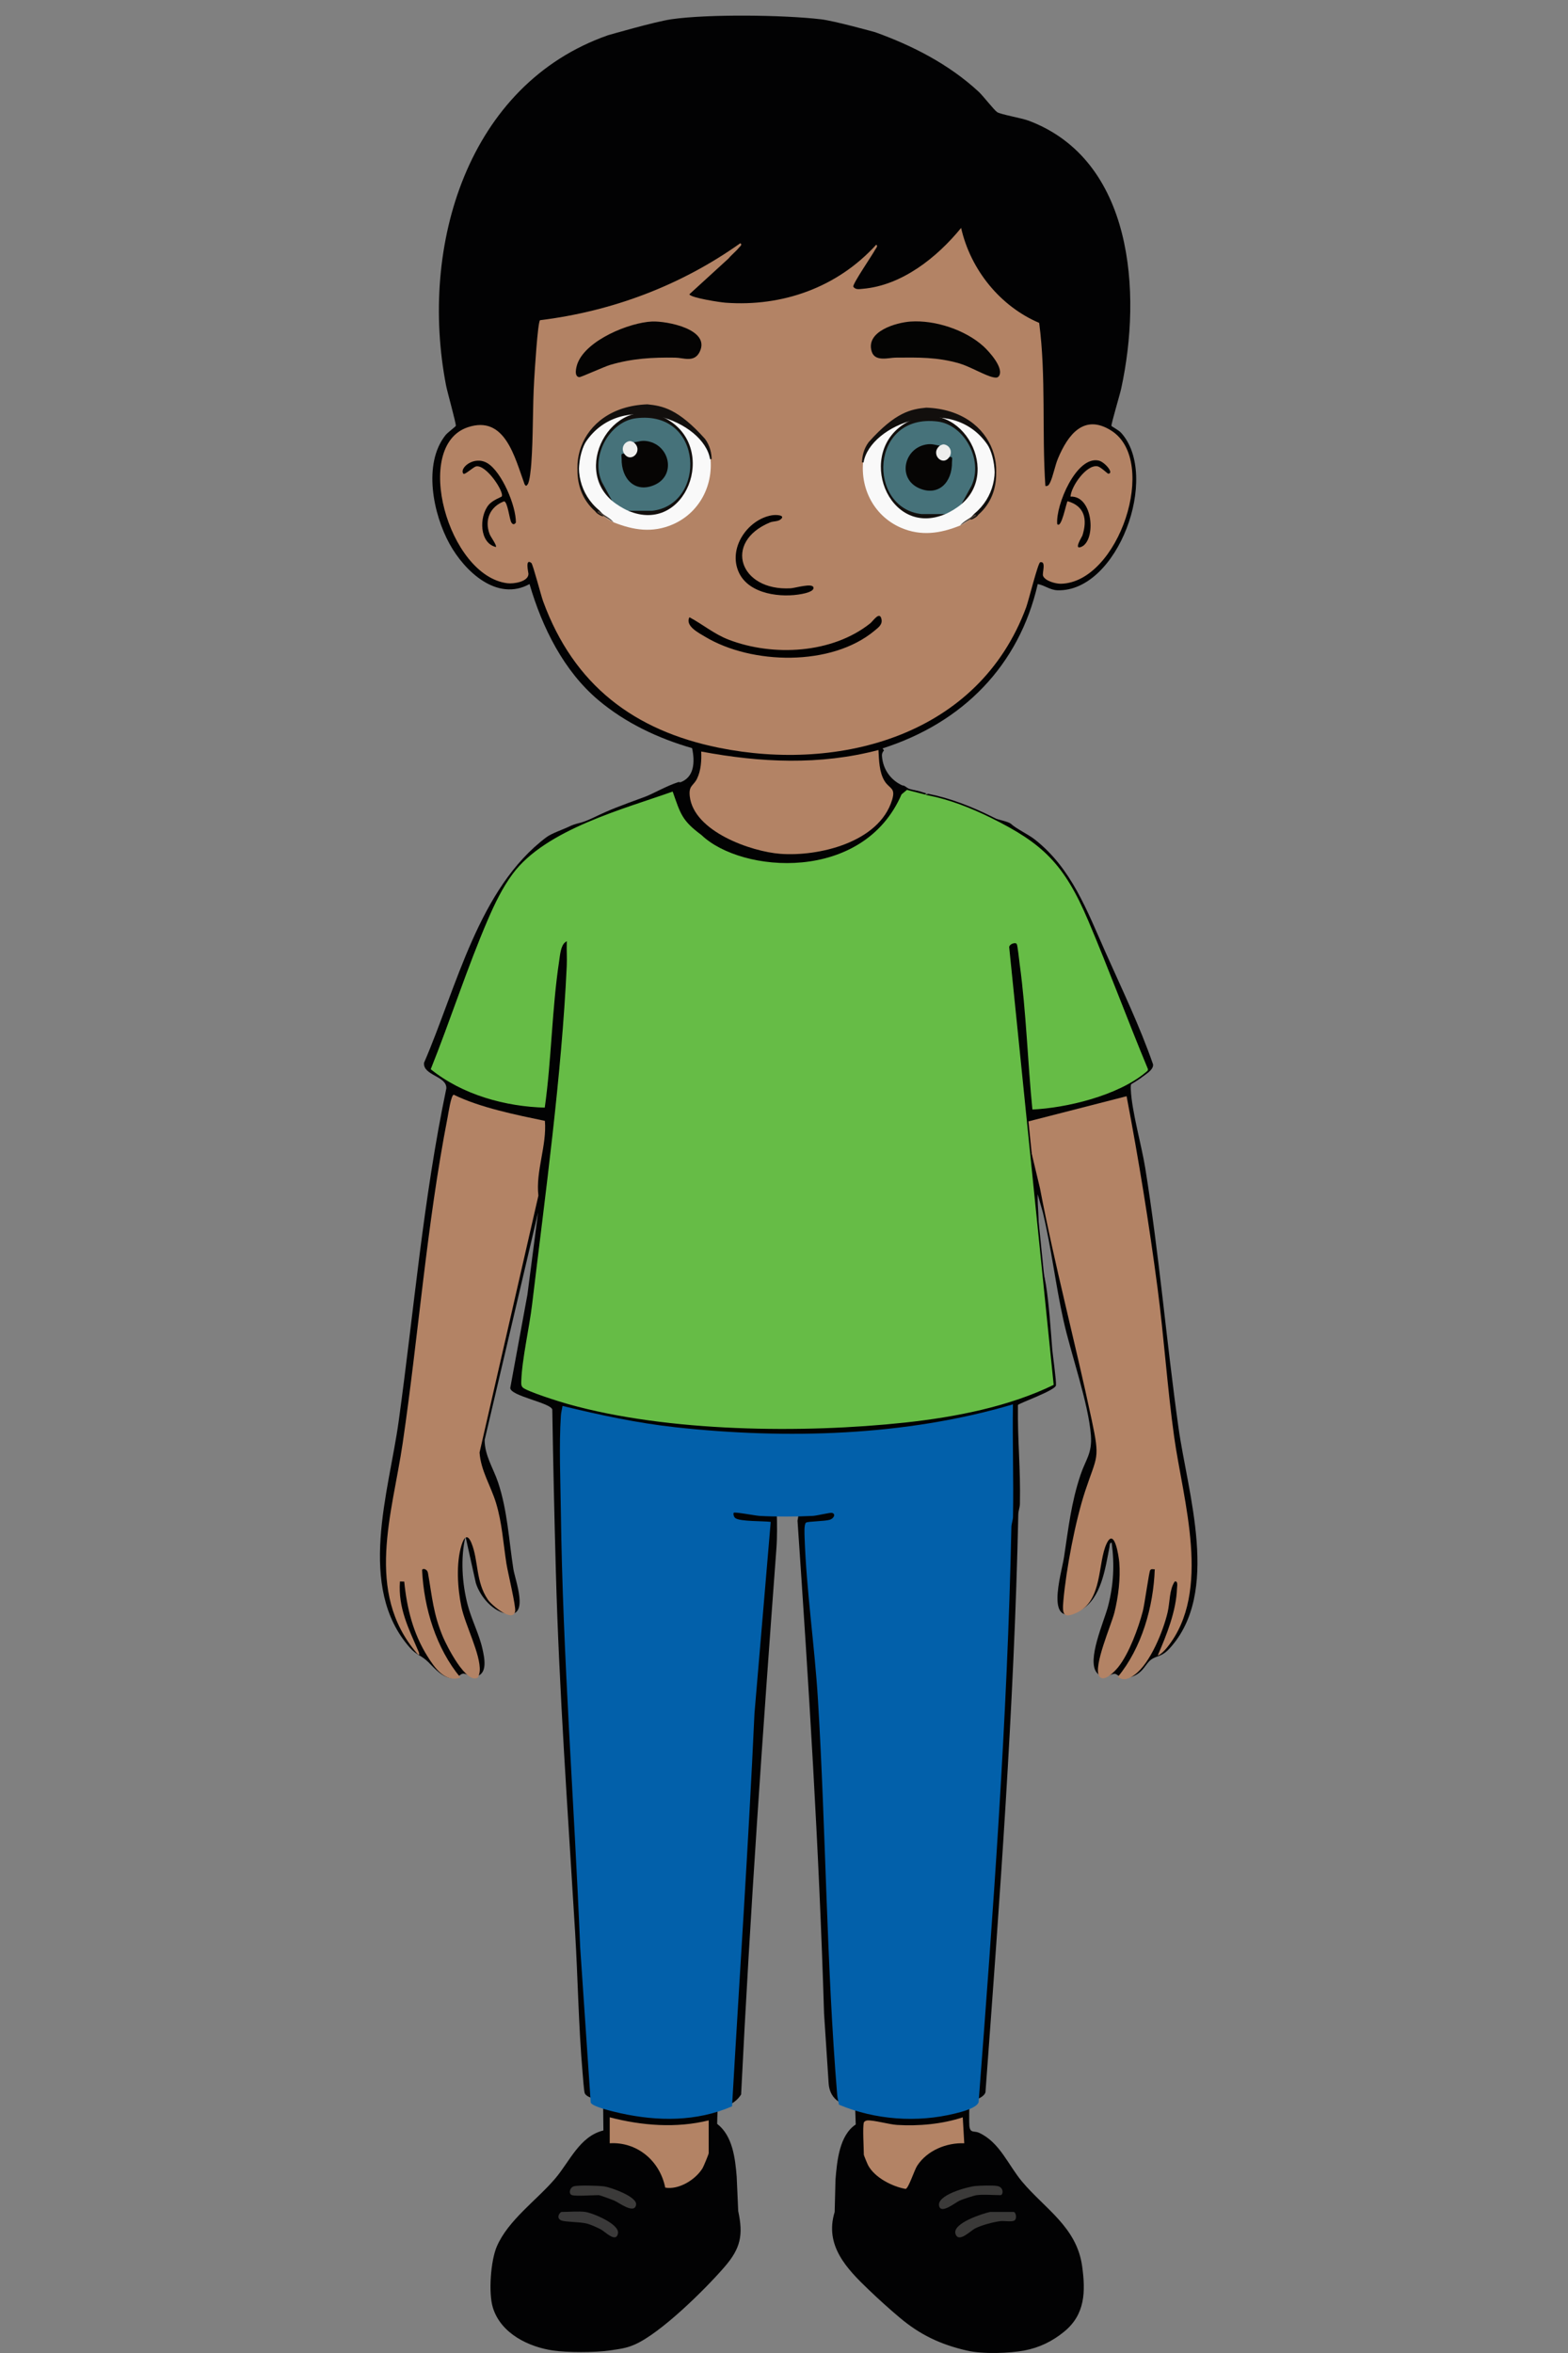 <?xml version="1.0" encoding="UTF-8"?>
<svg id="Layer_1" xmlns="http://www.w3.org/2000/svg" version="1.1" viewBox="0 0 1024 1536">
  <rect x="0" y="0" width="1024" height="1536" fill="#808080" stroke="none"/>
  <!-- Generator: Adobe Illustrator 29.7.1, SVG Export Plug-In . SVG Version: 2.1.1 Build 8)  -->
  <defs>
    <style>
      .st0 {
        stroke: #120f0d;
      }

      .st0, .st1 {
        fill: #120f0d;
      }

      .st0, .st2 {
        stroke-miterlimit: 10;
      }

      .st2 {
        fill: #66bc46;
        stroke: #000;
      }

      .st3 {
        fill: #0260aa;
      }

      .st4, .st5, .st6, .st7, .st8, .st9, .st10 {
        display: none;
      }

      .st4, .st11 {
        fill: #46727a;
      }

      .st5, .st12 {
        fill: #020101;
      }

      .st13 {
        fill: #060504;
      }

      .st14 {
        fill: #eeeeec;
      }

      .st15 {
        fill: #f9f9f9;
      }

      .st16 {
        fill: #b38365;
      }

      .st6 {
        fill: #010000;
      }

      .st17 {
        fill: #040303;
      }

      .st18 {
        fill: #493e36;
      }

      .st19 {
        fill: #3a3939;
      }

      .st20 {
        fill: #3b3a39;
      }

      .st7 {
        fill: #fefefe;
      }

      .st21 {
        fill: #3a3938;
      }

      .st9 {
        fill: #faf9f9;
      }

      .st10 {
        fill: #f8f7f7;
      }

      .st22 {
        fill: #020203;
      }

      .st23 {
        fill: #040403;
      }
    </style>
  </defs>
  <path class="st5" d="M592.97,253.09c67.04-6.49,63.47,103.97-4.78,90.93-49.95-9.55-47.09-85.9,4.78-90.93Z"/>
  <path class="st5" d="M420.25,253.04c65.83-2.56,64.63,100.09-4.82,90.98-50.06-6.57-45.83-89.01,4.82-90.98h0Z"/>
  <path class="st7" d="M594.9,257c50.31-2.31,59.31,77.89,7.28,83.33-57.92,6.06-61.26-80.85-7.28-83.33Z"/>
  <path class="st7" d="M394.16,328.19c-15.43-16.6-14.05-45.75,3.02-60.61,31.8-27.7,78.29,6.07,65.03,46.73-9.2,28.19-48.75,34.64-68.05,13.88h0Z"/>
  <path class="st4" d="M589.12,275.65c35.66-6.3,39.45,46.43,9.99,51.66-32.4,5.76-39.63-46.42-9.99-51.66Z"/>
  <path class="st8" d="M601.71,291.16c-3.73,3.61-3.92,5.94-.58,6.97,1.44-1.16,2.9-1.85,4.38-2.05,3.11,11.72-5.6,21.85-16.48,15.6-12.52-7.18-4.05-29.33,12.69-20.52h-.01Z"/>
  <path class="st10" d="M601.71,291.16c.77.41,2.06.6,2.6,1.22.87,1.02.87,2.47,1.2,3.7-4.81,10.76-14.72-3.35-3.8-4.92Z"/>
  <path class="st6" d="M433.7,291.16l-.64,2.07c-7.7,1.02.28,9.36,1.47,1.48l2.02-.59c1.56,2.32,1.24,7.14.72,10.09-1.91,10.84-16.74,12.49-21.8,2.4-6.11-12.2,7.99-22.53,18.22-15.44h.01Z"/>
  <path class="st9" d="M433.7,291.16c.17.12,2.73,2.78,2.85,2.95-1.88,14.43-16.87-1.46-2.85-2.95Z"/>
  <g>
    <path class="st22" d="M732.2,282.58c-1.72-1.93-6.3-4.18-6.36-4.58-.2-1.32,5.55-20.55,6.36-24.3,13.67-62.87,7.75-149.16-60.32-174.88-4.82-1.81-18.23-4.06-20.63-5.59-2.02-1.29-9.14-10.58-12.14-13.36-19.32-17.87-43.17-30.1-67.54-38.84,0,0-26.58-7.42-35.69-8.48h-.01v.02c-24.19-2.84-73.32-3.47-97.43,0-10.58,1.52-41.47,10.47-41.47,10.47-91.43,32.07-123.4,137.17-105.64,228.71.81,4.17,6.59,24.64,6.35,26.24-.07.46-5.35,4.31-6.8,6.15-14.82,18.79-7.94,51.57,2.7,70.9,9.95,18.07,31.12,37.88,52.24,26.23,8.26,28.43,22.38,56.73,44.89,75.71,17.76,14.98,39.21,25.06,61.26,31.39,1.93,8.89,1.59,19.33-8.17,22.49-.33.1-.62.19-.89.28.59,13.42,21.54,46.52,29.8,57.02,0,0,160.36,35.13,118.38-54.73-8.42-2.96-14.55-10.48-15.13-20.15-.08-1.33.47-2.5,1.34-3.38-.32-.46-.61-.9-.93-1.36,52.52-16.79,89.22-54.2,101.34-107.28,4.58.82,8.03,3.94,13.01,4.07,39.27,1.04,66.93-74.48,41.49-102.74h0Z"/>
    <path class="st16" d="M678.65,210.78c4.59,35.24,1.68,71.05,4.04,106.43,1.79.36,2.4-.86,3.1-2.27,1.87-3.79,3.16-10.91,5.13-15.63,6.56-15.71,17.1-29.48,34.88-18.17,31.22,19.89,4.65,99.22-32.99,99.92-3.33.06-10.2-1.76-11.62-5.1-.75-1.77,2.27-9.87-1.88-8.93-1.46.33-7.63,25.3-9.16,29.42-31.09,83.83-121.68,107.66-200.69,91.67-55.16-11.17-94.71-40.73-114.79-95.66-1.36-3.72-6.66-24.17-7.66-24.96-4.28-3.37-1.9,6.36-1.9,7.06.04,5.18-9.64,6.7-13.79,6.17-38.66-4.83-62.21-89.71-25.77-101.84,24.22-8.06,30.52,19.4,37.07,37.34.99,1.22,1,1.14,1.94-.01,1.38-1.67,2.18-10.57,2.4-13.46,1.33-18.17.81-36.66,1.9-54.84.28-4.77,2.28-37.77,3.83-38.9,47.1-5.82,91.78-22.57,130.78-50.25,1.57.99-.32,2.2-.97,2.99-2.01,2.47-4.71,4.51-6.74,6.99l-25.58,23.37c1.09,2.35,20.19,5.23,23.64,5.48,36.97,2.73,72.97-9.86,98.38-37.85,1.44.78-.22,2.39-.69,3.27-1.97,3.69-14.76,22.3-14.26,24.07,1.39,2.24,3.99,1.61,6.14,1.44,25.49-2.16,48.44-20.34,64.27-39.75,6.26,27.55,25.69,51.22,50.95,61.98l.02.02h0Z"/>
    <path class="st23" d="M594.72,209.9c15.74-1.08,35.54,5.32,47.48,16.13,3.65,3.3,13.67,14.23,10.17,19.49-1.03,1.32-2.32,1.02-3.68.77-4.98-.93-15.52-7.14-22.16-9.06-14.58-4.19-26.79-3.89-41.77-3.77-4.35.04-13.28,2.89-15.45-3.88-4.27-13.35,16.1-19.05,25.42-19.69h-.01Z"/>
    <path class="st17" d="M425.91,209.88c9.32-.41,38.58,5.01,30.92,20.01-3.53,6.92-10.53,3.66-15.74,3.58-15.05-.24-28.21.49-42.74,4.76-3.57,1.05-18.94,8.05-20.01,7.96-3.65-.28-2.07-6.56-1.18-8.94,5.76-15.3,33.86-26.73,48.75-27.38h0Z"/>
    <path class="st12" d="M450.23,402.92c8.87,4.73,16.07,11,25.78,14.71,28.89,11.04,67.49,9.1,92.35-10.76,1.78-1.43,5.79-7.69,7.14-3.31,1.24,4.01-1.81,6-4.39,8.16-28.15,23.49-80.22,22.17-110.58,3.96-4.28-2.56-13.25-7.06-10.3-12.76Z"/>
    <path class="st12" d="M503.98,336.39c3.19-.56,9.5-.05,5.61,2.8-1.86,1.36-4.65.97-6.85,1.89-30.64,12.82-19.78,44.84,13.61,42.95,3.05-.17,14.23-3.65,14.9-.53.56,2.6-5.74,3.87-7.48,4.21-13.28,2.63-34.4.4-41.14-13.79-7.55-15.91,5.57-34.77,21.35-37.53h0Z"/>
    <path class="st12" d="M323.84,357.07c-10.76-2.53-11.05-19.69-4.8-27.38,2.67-3.29,8.29-5.15,8.6-5.58,1.88-2.74-9.9-20.81-16.62-19.68-1.87.31-7.54,5.81-8.39,4.8-2.96-3.47,6.93-12.2,15.77-6.82,9.26,5.63,18.67,27.8,18.5,38.73-1.05,1.36-1.91,1.45-2.91-.03-1.32-1.97-2.43-13.66-4.82-13.84-9.13,3.43-12.99,12.17-9.37,21.52.61,1.57,4.9,7.45,4.04,8.27h-.01Z"/>
    <path class="st12" d="M699.1,324.18c14.83-.72,16.88,28.53,7.12,32.78-5.39,2.34.38-6.51.64-7.32,3.39-10.53,1.55-19.28-9.66-22.46-.85.66-3.97,18.34-6.77,14.93-1.1-12.34,12.48-44.6,27.04-41.46,4,.86,10.43,8.53,6.23,8.56-.42,0-4.84-4.41-6.98-4.81-7.09-1.33-17.18,12.92-17.62,19.78h0Z"/>
    <path class="st11" d="M422.95,277.59c40.1-7.02,39.68,57.91,1.95,52.32-27.45-4.07-27.87-47.77-1.95-52.32h0Z"/>
    <g>
      <g>
        <path class="st15" d="M636.71,335.6c-2.34,2.96-5.58,5.44-9.69,7.46-12.9,5.19-25.5,7.16-38.79,1.38-18.27-7.98-27.92-27.65-23.83-47.94,16.27-31.25,62.61-34.23,79.57-10.08,9.36,16.9,8.11,37.5-7.29,49.19h.03,0Z"/>
        <path class="st0" d="M634.19,338.3c-1.24,1.23,3.54-.98,4.34-2.62,17.41-15.21,11.13-39.29,6.72-45.73-23.41-34.1-77.59-13.65-81.79,11.89,0-3.5.97-8.54,4.2-12.88,17.55-19.65,27.58-21.38,37.28-22.35,46.03,1.69,57.34,47.85,31.78,69.03l-2.51,2.66h-.01Z"/>
        <path class="st18" d="M627,343.07c2.24-2.94,7.25-5.05,9.69-7.46l.88.94h0"/>
        <path class="st11" d="M627.89,329.09c-2.87,2.42-7.16,5.07-10.58,6.52-13.29,2.98-26.03,2.02-34.94-10.23-10.7-14.73-7.69-37.75,7.89-47.29,32.49-19.92,63.49,23.86,37.63,51h0Z"/>
        <path class="st1" d="M627.89,329.09l6.62-12.11c7.73-16.88-4.81-39.65-22.14-41.81-44.59-5.54-46.17,56.56-10.48,60.41h15.43c-37.43,15.92-59-40.65-25.28-59.78,33.31-18.9,62.86,30.44,35.86,53.25h0v.02h0Z"/>
        <path class="st13" d="M613.78,290.9c-1.31,6.73-.59,8.71,6.16,7.46,2.63-.52,1.75,1.44,1.77,3.21.19,13.51-9.02,22.62-21.49,17.14-14.19-6.25-10.07-25.84,4.49-28.52,4.13-.75,5.92.37,9.04.71h.03Z"/>
        <path class="st14" d="M619.96,298.36c-4.47,6.55-12.77-2.15-6.16-7.46.27,0,1.47-1.02,2.87-.77,3.69.69,5.58,4.91,3.29,8.21h0v.02Z"/>
      </g>
      <g>
        <path class="st15" d="M390.98,333.47c-15.39-11.69-16.65-32.29-7.29-49.19,16.96-24.14,63.3-21.16,79.57,10.08,4.09,20.29-5.56,39.96-23.83,47.94-13.29,5.8-25.89,3.81-38.79-1.38-4.13-2.02-7.36-4.5-9.69-7.46h.03Z"/>
        <path class="st0" d="M390.96,333.47c-25.56-21.14-14.25-67.31,31.78-69.03,9.69,1,19.7,2.73,37.28,22.35,3.24,4.36,4.2,9.39,4.2,12.88-4.2-25.54-58.37-46.02-81.79-11.89-4.42,6.41-10.7,30.5,6.72,45.73.8,1.64,5.58,3.85,4.34,2.62l-2.51-2.66h-.01Z"/>
        <path class="st18" d="M390.08,334.4h0l.88-.94c2.45,2.42,7.46,4.52,9.69,7.46"/>
        <path class="st11" d="M437.4,275.94c15.59,9.54,18.59,32.56,7.89,47.29-8.91,12.25-21.65,13.21-34.94,10.23-3.41-1.46-7.71-4.1-10.58-6.52-25.87-27.14,5.14-70.92,37.63-51Z"/>
        <path class="st1" d="M399.77,326.92c-27.01-22.82,2.55-72.15,35.86-53.25,33.72,19.13,12.15,75.69-25.28,59.78h15.43c35.68-3.85,34.12-65.96-10.48-60.41-17.33,2.17-29.88,24.93-22.14,41.81l6.62,12.11h0v-.02h0Z"/>
        <path class="st13" d="M413.91,288.75c3.12-.33,4.93-1.46,9.04-.71,14.56,2.68,18.69,22.27,4.49,28.52-12.46,5.48-21.69-3.65-21.49-17.14.02-1.77-.86-3.73,1.77-3.21,6.75,1.25,7.48-.73,6.16-7.46h.03Z"/>
        <path class="st14" d="M407.7,296.19c-2.28-3.29-.4-7.52,3.29-8.21,1.39-.25,2.59.79,2.87.77,6.62,5.31-1.69,14-6.16,7.46h0v-.02Z"/>
      </g>
    </g>
    <path class="st22" d="M464.16,567.96c.46,8.46-13.61-59.84-21.23-57.39-7.48,2.4-16.99,7.81-21.29,9.4-17.55,6.47-22.54,8.2-34.31,13.87-9.28,4.48-9.57,2.68-16.82,6.26-2.32,1.14-10.39,3.96-13.6,6.37-44.33,33.22-58.61,97.91-79.99,147.32-.81,8.32,14.99,8.57,14.56,16.72-15.13,72.37-21.03,144.22-31.14,217.39-6.35,45.98-27.58,108.2,7.33,147.68,4.5,5.1,7.37,4.79,12.08,9.46,4.25,4.21,9.43,10.5,16.02,10.44,3.32-.03,4.74-2.87,6.73-2.96,2.44-.1,4.62,2.54,8.51,1.75,7.63-1.57,5.33-12.2,4.11-17.71-2.12-9.67-7.13-19.13-9.67-28.8-3.65-13.91-4.82-30.62-1.44-44.74l6.74,30.36c2.85,9.09,11.48,19.06,21.1,20.16,13.81,1.58,4.55-22.02,3.4-29.41-2.93-18.75-3.84-38.04-9.95-56.39-3.06-9.17-8.84-17.7-8.79-27.8l34.9-148.47-6.99,53.73-11.18,60.79c-.12,5.33,26.63,9.74,27.44,14.18.64,38.37,1.28,66.87,2.32,105.23,2.13,78.74,7.89,157.74,12.61,236.34,1.81,30.17,2.22,61.34,4.86,91.35.22,2.55.9,12.31,1.43,13.42,1.68,3.56,11.18,4.16,11.97,6.59l.19,17.63c-15.55,3.83-21.9,20.12-31.5,31.41-11.94,14.05-30.66,27.04-38.11,44.33-4,9.28-5.58,30.39-2.53,40.07,5.37,17.04,23.63,25.52,39.18,27.83,9.1,1.35,27.37,1.38,36.79,0,7.02-1.02,11.07-1.46,16.6-3.88,17.14-7.5,46.09-36.13,58.71-50.72,10.61-12.25,12.24-20.88,8.9-36.45l-.99-22.39c-.97-12.2-2.74-26.83-12.76-34.5.06-3.43.18-6.87.36-10.3,7.1-1.04,12.21-4,15.29-8.9,5.89-118.89,14.21-237.56,23.03-356.24.59-7.95.47-15.93.24-23.88,1.5,3.04,13.59,3.3,14.52,0l-.95,5.63c7.31,107.04,14.07,214.23,17.32,321.61l3.01,45.86c.71,8.82,6.47,13.91,17.29,15.27l.39,11.35c-10.67,7.07-12.21,23.7-13.22,35.98l-.54,21.13c-6.74,21.86,7.84,37.01,22.35,50.87,6.54,6.26,13.27,12.35,20.2,18.17,13.14,11.02,26.1,17.3,43.55,21.39,10.97,2.56,28.49,1.75,37.75,0,9.66-1.82,18.29-5.92,26.15-12.4,13.6-11.22,13.93-25.99,11.6-42.73-3.57-25.51-24.36-37.39-39.21-55.12-9.13-10.9-14.54-25.59-28.02-31.84-3.32-1.54-5.8.46-6.39-4.37-.21-1.81-.18-14.64.21-15.29.61-.99,9.16-2.8,10.29-6.82,9.28-125.67,18.72-251.32,21.45-377.24.05-2.35,1-4.52,1.05-6.87.48-24.12-1.59-40.39-1.3-64.52.27-1.02,24.46-9.48,24.84-12.83.32-2.74-2.17-20.42-2.4-23.27-1.01-13.07-2.2-30.43-4.19-42.66-1.79-11.03-6.52-22.97-5.26-34.74,1.11-10.34-.26-13.73-.1-24.11l3.39,11.89c5.59,23.32,8.27,47.13,13.48,70.54,4.85,21.86,16.35,54.14,17.9,74.98.88,11.86-3.46,15.86-6.78,25.79-6.12,18.27-7.89,34.78-10.76,53.58-1.74,11.32-13.49,48.59,11.3,34.44,13.09-7.48,15.7-27.29,18.34-40.78.21-1.07.06-3.21,1.46-2.95,1.95,14.36,1.25,27.72-2.42,41.7-2.53,9.66-14.12,35.31-7.23,43.23,4.52,5.21,7.94.99,11.32.65,2.59-.26,4.19,5.25,12.94,1.36,6.27-2.8,7.58-7.94,11.04-10.53,3.86-2.9,6.91-1.63,12.17-7.38,33.39-36.42,11.8-101.38,5.81-144.21-7.97-57.06-12.51-112.38-21.7-169.37-2.42-15.04-8.74-36.89-9.41-50.98-.07-1.48-.3-3.1.49-4.44,1.27-2.15,14.65-6.59,14.03-12.28-8.96-25.6-19.84-48.01-30.85-72.73-12.36-27.72-22.33-55.29-46.57-74.2-4.11-3.21-12.25-7.08-15.36-10.07-2.62-2.52-23.34-5.32-27.21-9.7-12.19,1.01-6.1,3.04-24.39-9.12-3.83.41-5.82-2.94-13.31-3.25-1.23-.05-4.06-2.58-5.25-2.92-9.96-2.85-38.64,91.3-39.51,81.5"/>
    <path class="st3" d="M547.92,1373.93c-.38-2.06-1-4.16-1.17-6.26-7.04-85.62-7.38-172.25-12.57-258.06-2.1-34.72-7.55-71.24-8.71-105.6-.07-2.22-.5-9.05.93-10.07,1.19-.85,12.37-.84,15.55-1.88,2.8-.91,3.96-3.93,1.35-4.48-1.36-.28-9.8,1.84-12.45,1.98-10.6.53-24.25.6-34.82,0-2.67-.15-16.13-2.75-16.83-2.04-.52.52-.02,2.68.99,3.45,3.06,2.36,18.5,1.84,23.13,2.51l-10.61,125.07c-3.89,85.52-9.72,170.94-14.64,256.43-23.18,10.09-48.64,9.86-72.98,4.47-3.32-.74-18.45-4.17-19.32-6.95l-6.89-101.5c-3.85-94.78-11.37-189.27-12.59-283.96-.25-19.82-1.3-43.41,0-62.86.14-2.2.76-4.25,1.05-6.4,24.37,5.91,48.78,11.18,73.76,13.91,72.57,7.92,150.18,5.85,220.4-14.94-.37,24.4.51,48.87.05,73.28-.04,2.36-1,4.54-1.05,6.89-2.62,125.27-11.87,250.48-21.42,375.48-1.51,3.85-11.41,6.29-15.19,7.22-24.9,6.18-52.32,4.25-75.98-5.71v.02h.01Z"/>
    <path class="st16" d="M735.73,715.56c7.91,41.44,14.68,83.23,20.2,125.13,4.26,32.35,6.38,65.12,10.88,97.38,5.79,41.46,24.73,100.75-4.46,137.17-1.41,1.76-4.14,4.83-6.29,5.46,5.79-13.39,12.08-28.92,12.59-43.79.05-1.35.84-5.09-1.48-4.52-3.61,5.34-3.09,13.51-4.64,20.12-2.85,12.19-11.36,33.23-21.42,40.65-3.53,2.6-7.12,4.43-11.09,1.5,15.58-18.93,23.25-45.69,24.11-70.26-1.09.14-2.14-.57-2.98.59-.78,1.09-3.64,22.21-4.82,26.74-2.88,11.05-8.93,27.51-15.92,36.37-2.04,2.59-9.48,10.63-12.52,6.12-4.2-6.22,7.92-33.57,9.92-41.69,2.53-10.29,3.99-21.97,3.15-32.58-.34-4.18-3.16-22.9-8.19-12.48-6.12,12.66-2.34,37.43-19.76,45.36-8.85,4.03-9.32.57-8.57-7.86,1.83-20.67,7.83-52.29,14.33-71.89,7.7-23.22,9.72-20.13,4.19-46.13-10.72-50.49-24.12-100.61-33.82-151.41l-10.25-42.81,66.84-17.14h.01Z"/>
    <path class="st16" d="M312.2,1095.02c-7.69,5-20.64-21.07-22.9-26.42-6.39-15.17-7.04-26.07-9.8-41.7-.54-3.05-3.71-3.22-3.85-2,1.18,24.96,9.2,51.12,25.08,70.23-10.09,3.35-16.81-6.29-21.63-14.02-9.32-14.94-13.35-31.06-15.11-48.68l-2.81-.07c-1.26,17.38,5.73,30.79,12.14,45.75.71,1.67.87,3.15-1.07,1.1-34.25-40.06-16.02-91.08-9.27-137.16,10.4-70.89,15.62-142.37,29.36-212.83.47-2.38,2.2-14.42,4-14.61,17.18,8.46,40.96,13.19,59.51,17.08,1.36,15.93-6.12,32.91-4.24,48.79l-38.43,167.67c.78,11.77,7.37,21.88,10.72,32.85,4.02,13.17,4.72,26.28,6.84,39.77.88,5.58,6.24,27.81,5.7,30.99-1.34,7.8-15.19-3.69-17.81-7.51-8.02-11.67-6.09-25.5-10.67-36.81-2.62-6.47-4.88-4.22-6.55,1.2-3.69,11.88-2.6,28.41-.04,40.5,2.47,11.68,12.58,30.88,11.93,41.5-.09,1.5-.56,3.01-1.11,4.38h0Z"/>
    <path class="st16" d="M564.11,1385.64c.23-.81,1.39-1.38,2.32-1.45,4.21-.28,14.19,2.6,19.4,2.93,14.04.87,29.53-.53,42.91-4.97l.98,16.95c-11.48-.47-24.11,4.55-30.71,14.61-1.91,2.91-5.57,14.6-7.54,15.19-8.61-1.48-20.07-7.26-24.48-15.31-.5-.91-2.86-6.63-2.86-7.01,0-4.45-.87-17.88,0-20.92h-.01Z"/>
    <path class="st16" d="M462.82,1384.14v21.43c0,.63-3.31,8.66-4.01,9.81-4.62,7.55-15.54,14.21-24.37,12.67-3.56-17.71-18.55-30.02-36.25-28.96v-16.94c21.01,5.46,43.38,7.23,64.63,2h0Z"/>
    <path class="st20" d="M373.58,1432.96c-2.43-.73-1.63-4.92,1.16-5.77s16.23-.45,19.81.05c4.16.58,21.81,6.7,20.84,12.06-1.14,6.31-11.29-1.56-14.34-2.84-1.54-.65-9.24-3.51-10.11-3.51-3.84,0-14.66.8-17.37,0h.01Z"/>
    <path class="st21" d="M646.57,1443.92h15.44c1.25,0,2.42,4.18.53,5.53-1.62,1.16-6.77.15-9.2.47-4.86.62-12.21,2.58-16.59,4.79-2.91,1.46-10.76,9.75-12.75,3.51-2.2-6.88,17.71-13.26,22.57-14.29h0Z"/>
    <path class="st20" d="M637.9,1432.96c-2.07.27-8.85,2.57-11.08,3.51-2.84,1.19-11.86,8.84-13.44,3.85-2.34-7.35,18.57-12.85,23.58-13.32,3.27-.3,11.48-.56,14.43.01,4.39.85,3.82,5.95,1.96,5.95-4.72,0-11-.58-15.44,0h-.01Z"/>
    <path class="st19" d="M382.26,1443.92c4.85.68,22.47,7.93,21.31,14.01-1.24,6.51-8.48-1.23-11.14-2.59-2.32-1.2-6.48-3.1-8.9-3.76-4.59-1.27-14.69-1-17.17-2.19-3.5-1.68-.64-5.47.47-5.47,4.65,0,11.1-.61,15.44,0h0Z"/>
    <path class="st2" d="M606.22,518.69c14.27,2.83,28.09,8.28,41.26,14.78,33.68,16.62,47.88,30.11,63.64,67.27,13.67,32.24,25.5,64.45,38.99,96.88.37,1.48-.77,2.07-1.65,2.83-18.29,15.27-52.05,23.39-74.7,24.35-3.15-31.48-4.06-63.95-8.33-95.23-.23-1.91-1.45-12.72-1.89-13.15-.6-.64-3.67.16-3.98,1.79l29.09,286.11c-29.54,14.47-65.04,21.28-97.3,24.78-67.05,7.21-155.2,6.29-220.48-12.04-4.88-1.35-27.4-8.36-29.9-11.04-1.24-1.35-1.09-2.75-1.05-4.5.45-14.22,5.24-34.82,7.05-49.88,8.59-71.83,19.3-149.01,22.64-221.09.23-5.07-.12-10.16,0-15.22-2.98,2.11-3.38,8.32-3.94,12-4.8,31.71-4.95,64.43-9.47,96.22-25.94-.6-54.52-8.32-75.51-25.42,12.94-32.24,23.85-66.49,37.55-98.25,4.47-10.36,9.55-20.82,16.16-29.71,21.72-29.37,73.62-42.8,105.21-54.1,5.36,15.31,6.13,19.18,18.86,28.67,25.9,24.8,104.96,31.2,129.87-26.49l3.82-3.19s14.16,3.67,14.09,3.62h-.02,0Z"/>
    <path class="st16" d="M573.69,489.61c.36,6.64.46,14.54,4.01,20.27,3.21,5.17,7.39,4.19,4.88,12.34-8.59,27.92-48.32,37.02-73.03,35.14-19.06-1.46-56.55-14.55-59.1-37.63-.78-7.1,2.46-6.66,4.79-11.49,2.54-5.26,2.96-11.86,2.69-17.65,38.62,7.24,77.44,9.07,115.76-.99h0Z"/>
  </g>
</svg>